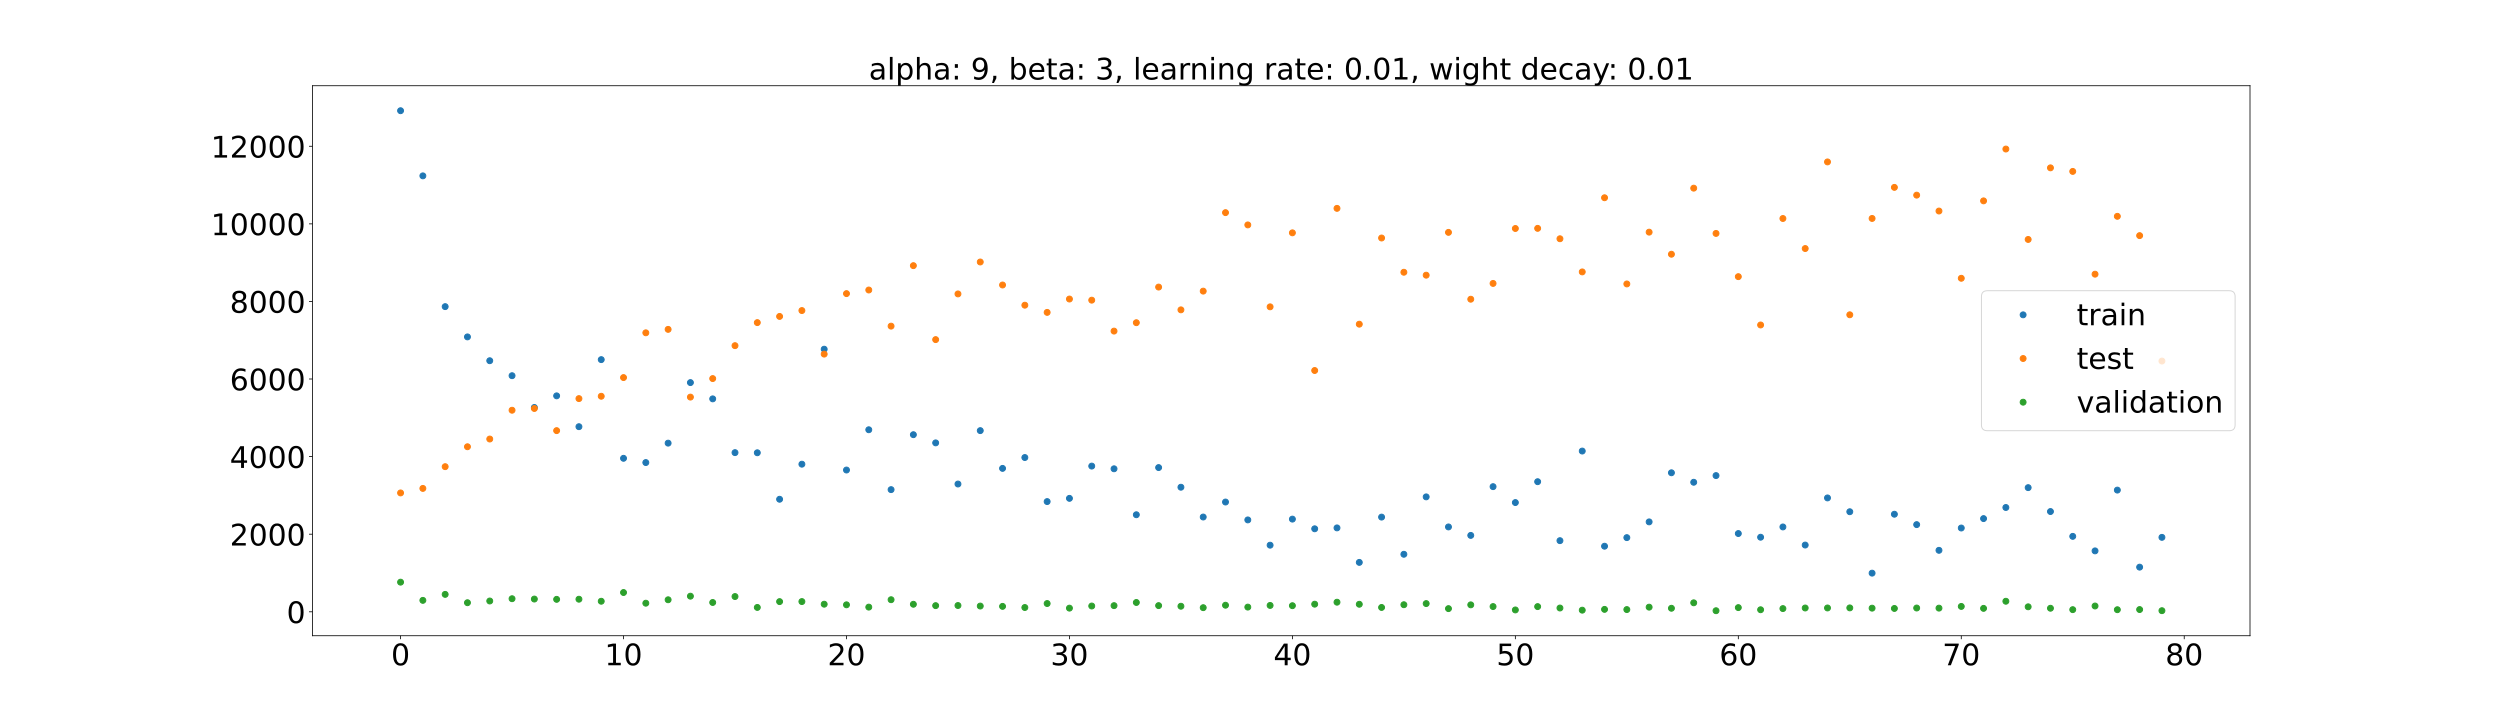 <?xml version="1.0" encoding="utf-8" standalone="no"?>
<!DOCTYPE svg PUBLIC "-//W3C//DTD SVG 1.1//EN"
  "http://www.w3.org/Graphics/SVG/1.1/DTD/svg11.dtd">
<!-- Created with matplotlib (https://matplotlib.org/) -->
<svg height="720pt" version="1.1" viewBox="0 0 2520 720" width="2520pt" xmlns="http://www.w3.org/2000/svg" xmlns:xlink="http://www.w3.org/1999/xlink">
 <defs>
  <style type="text/css">*{stroke-linecap:butt;stroke-linejoin:round;}</style>
 </defs>
 <g id="figure_1">
  <g id="patch_1">
   <path d="M 0 720 
L 2520 720 
L 2520 0 
L 0 0 
z
" style="fill:#ffffff;"/>
  </g>
  <g id="axes_1">
   <g id="patch_2">
    <path d="M 315 640.8 
L 2268 640.8 
L 2268 86.4 
L 315 86.4 
z
" style="fill:#ffffff;"/>
   </g>
   <g id="matplotlib.axis_1">
    <g id="xtick_1">
     <g id="line2d_1">
      <defs>
       <path d="M 0 0 
L 0 3.5 
" id="m87db4443aa" style="stroke:#000000;stroke-width:0.8;"/>
      </defs>
      <g>
       <use style="stroke:#000000;stroke-width:0.8;" x="403.773" xlink:href="#m87db4443aa" y="640.8"/>
      </g>
     </g>
     <g id="text_1">
      <!-- 0 -->
      <g transform="translate(394.229 670.595)scale(0.3 -0.3)">
       <defs>
        <path d="M 31.781 66.406 
Q 24.172 66.406 20.328 58.906 
Q 16.5 51.422 16.5 36.375 
Q 16.5 21.391 20.328 13.891 
Q 24.172 6.391 31.781 6.391 
Q 39.453 6.391 43.281 13.891 
Q 47.125 21.391 47.125 36.375 
Q 47.125 51.422 43.281 58.906 
Q 39.453 66.406 31.781 66.406 
z
M 31.781 74.219 
Q 44.047 74.219 50.516 64.516 
Q 56.984 54.828 56.984 36.375 
Q 56.984 17.969 50.516 8.266 
Q 44.047 -1.422 31.781 -1.422 
Q 19.531 -1.422 13.062 8.266 
Q 6.594 17.969 6.594 36.375 
Q 6.594 54.828 13.062 64.516 
Q 19.531 74.219 31.781 74.219 
z
" id="DejaVuSans-48"/>
       </defs>
       <use xlink:href="#DejaVuSans-48"/>
      </g>
     </g>
    </g>
    <g id="xtick_2">
     <g id="line2d_2">
      <g>
       <use style="stroke:#000000;stroke-width:0.8;" x="628.514" xlink:href="#m87db4443aa" y="640.8"/>
      </g>
     </g>
     <g id="text_2">
      <!-- 10 -->
      <g transform="translate(609.426 670.595)scale(0.3 -0.3)">
       <defs>
        <path d="M 12.406 8.297 
L 28.516 8.297 
L 28.516 63.922 
L 10.984 60.406 
L 10.984 69.391 
L 28.422 72.906 
L 38.281 72.906 
L 38.281 8.297 
L 54.391 8.297 
L 54.391 0 
L 12.406 0 
z
" id="DejaVuSans-49"/>
       </defs>
       <use xlink:href="#DejaVuSans-49"/>
       <use x="63.623" xlink:href="#DejaVuSans-48"/>
      </g>
     </g>
    </g>
    <g id="xtick_3">
     <g id="line2d_3">
      <g>
       <use style="stroke:#000000;stroke-width:0.8;" x="853.255" xlink:href="#m87db4443aa" y="640.8"/>
      </g>
     </g>
     <g id="text_3">
      <!-- 20 -->
      <g transform="translate(834.167 670.595)scale(0.3 -0.3)">
       <defs>
        <path d="M 19.188 8.297 
L 53.609 8.297 
L 53.609 0 
L 7.328 0 
L 7.328 8.297 
Q 12.938 14.109 22.625 23.891 
Q 32.328 33.688 34.812 36.531 
Q 39.547 41.844 41.422 45.531 
Q 43.312 49.219 43.312 52.781 
Q 43.312 58.594 39.234 62.25 
Q 35.156 65.922 28.609 65.922 
Q 23.969 65.922 18.812 64.312 
Q 13.672 62.703 7.812 59.422 
L 7.812 69.391 
Q 13.766 71.781 18.938 73 
Q 24.125 74.219 28.422 74.219 
Q 39.75 74.219 46.484 68.547 
Q 53.219 62.891 53.219 53.422 
Q 53.219 48.922 51.531 44.891 
Q 49.859 40.875 45.406 35.406 
Q 44.188 33.984 37.641 27.219 
Q 31.109 20.453 19.188 8.297 
z
" id="DejaVuSans-50"/>
       </defs>
       <use xlink:href="#DejaVuSans-50"/>
       <use x="63.623" xlink:href="#DejaVuSans-48"/>
      </g>
     </g>
    </g>
    <g id="xtick_4">
     <g id="line2d_4">
      <g>
       <use style="stroke:#000000;stroke-width:0.8;" x="1077.996" xlink:href="#m87db4443aa" y="640.8"/>
      </g>
     </g>
     <g id="text_4">
      <!-- 30 -->
      <g transform="translate(1058.908 670.595)scale(0.3 -0.3)">
       <defs>
        <path d="M 40.578 39.312 
Q 47.656 37.797 51.625 33 
Q 55.609 28.219 55.609 21.188 
Q 55.609 10.406 48.188 4.484 
Q 40.766 -1.422 27.094 -1.422 
Q 22.516 -1.422 17.656 -0.516 
Q 12.797 0.391 7.625 2.203 
L 7.625 11.719 
Q 11.719 9.328 16.594 8.109 
Q 21.484 6.891 26.812 6.891 
Q 36.078 6.891 40.938 10.547 
Q 45.797 14.203 45.797 21.188 
Q 45.797 27.641 41.281 31.266 
Q 36.766 34.906 28.719 34.906 
L 20.219 34.906 
L 20.219 43.016 
L 29.109 43.016 
Q 36.375 43.016 40.234 45.922 
Q 44.094 48.828 44.094 54.297 
Q 44.094 59.906 40.109 62.906 
Q 36.141 65.922 28.719 65.922 
Q 24.656 65.922 20.016 65.031 
Q 15.375 64.156 9.812 62.312 
L 9.812 71.094 
Q 15.438 72.656 20.344 73.438 
Q 25.25 74.219 29.594 74.219 
Q 40.828 74.219 47.359 69.109 
Q 53.906 64.016 53.906 55.328 
Q 53.906 49.266 50.438 45.094 
Q 46.969 40.922 40.578 39.312 
z
" id="DejaVuSans-51"/>
       </defs>
       <use xlink:href="#DejaVuSans-51"/>
       <use x="63.623" xlink:href="#DejaVuSans-48"/>
      </g>
     </g>
    </g>
    <g id="xtick_5">
     <g id="line2d_5">
      <g>
       <use style="stroke:#000000;stroke-width:0.8;" x="1302.737" xlink:href="#m87db4443aa" y="640.8"/>
      </g>
     </g>
     <g id="text_5">
      <!-- 40 -->
      <g transform="translate(1283.65 670.595)scale(0.3 -0.3)">
       <defs>
        <path d="M 37.797 64.312 
L 12.891 25.391 
L 37.797 25.391 
z
M 35.203 72.906 
L 47.609 72.906 
L 47.609 25.391 
L 58.016 25.391 
L 58.016 17.188 
L 47.609 17.188 
L 47.609 0 
L 37.797 0 
L 37.797 17.188 
L 4.891 17.188 
L 4.891 26.703 
z
" id="DejaVuSans-52"/>
       </defs>
       <use xlink:href="#DejaVuSans-52"/>
       <use x="63.623" xlink:href="#DejaVuSans-48"/>
      </g>
     </g>
    </g>
    <g id="xtick_6">
     <g id="line2d_6">
      <g>
       <use style="stroke:#000000;stroke-width:0.8;" x="1527.478" xlink:href="#m87db4443aa" y="640.8"/>
      </g>
     </g>
     <g id="text_6">
      <!-- 50 -->
      <g transform="translate(1508.391 670.595)scale(0.3 -0.3)">
       <defs>
        <path d="M 10.797 72.906 
L 49.516 72.906 
L 49.516 64.594 
L 19.828 64.594 
L 19.828 46.734 
Q 21.969 47.469 24.109 47.828 
Q 26.266 48.188 28.422 48.188 
Q 40.625 48.188 47.75 41.5 
Q 54.891 34.812 54.891 23.391 
Q 54.891 11.625 47.562 5.094 
Q 40.234 -1.422 26.906 -1.422 
Q 22.312 -1.422 17.547 -0.641 
Q 12.797 0.141 7.719 1.703 
L 7.719 11.625 
Q 12.109 9.234 16.797 8.062 
Q 21.484 6.891 26.703 6.891 
Q 35.156 6.891 40.078 11.328 
Q 45.016 15.766 45.016 23.391 
Q 45.016 31 40.078 35.438 
Q 35.156 39.891 26.703 39.891 
Q 22.75 39.891 18.812 39.016 
Q 14.891 38.141 10.797 36.281 
z
" id="DejaVuSans-53"/>
       </defs>
       <use xlink:href="#DejaVuSans-53"/>
       <use x="63.623" xlink:href="#DejaVuSans-48"/>
      </g>
     </g>
    </g>
    <g id="xtick_7">
     <g id="line2d_7">
      <g>
       <use style="stroke:#000000;stroke-width:0.8;" x="1752.219" xlink:href="#m87db4443aa" y="640.8"/>
      </g>
     </g>
     <g id="text_7">
      <!-- 60 -->
      <g transform="translate(1733.132 670.595)scale(0.3 -0.3)">
       <defs>
        <path d="M 33.016 40.375 
Q 26.375 40.375 22.484 35.828 
Q 18.609 31.297 18.609 23.391 
Q 18.609 15.531 22.484 10.953 
Q 26.375 6.391 33.016 6.391 
Q 39.656 6.391 43.531 10.953 
Q 47.406 15.531 47.406 23.391 
Q 47.406 31.297 43.531 35.828 
Q 39.656 40.375 33.016 40.375 
z
M 52.594 71.297 
L 52.594 62.312 
Q 48.875 64.062 45.094 64.984 
Q 41.312 65.922 37.594 65.922 
Q 27.828 65.922 22.672 59.328 
Q 17.531 52.734 16.797 39.406 
Q 19.672 43.656 24.016 45.922 
Q 28.375 48.188 33.594 48.188 
Q 44.578 48.188 50.953 41.516 
Q 57.328 34.859 57.328 23.391 
Q 57.328 12.156 50.688 5.359 
Q 44.047 -1.422 33.016 -1.422 
Q 20.359 -1.422 13.672 8.266 
Q 6.984 17.969 6.984 36.375 
Q 6.984 53.656 15.188 63.938 
Q 23.391 74.219 37.203 74.219 
Q 40.922 74.219 44.703 73.484 
Q 48.484 72.75 52.594 71.297 
z
" id="DejaVuSans-54"/>
       </defs>
       <use xlink:href="#DejaVuSans-54"/>
       <use x="63.623" xlink:href="#DejaVuSans-48"/>
      </g>
     </g>
    </g>
    <g id="xtick_8">
     <g id="line2d_8">
      <g>
       <use style="stroke:#000000;stroke-width:0.8;" x="1976.96" xlink:href="#m87db4443aa" y="640.8"/>
      </g>
     </g>
     <g id="text_8">
      <!-- 70 -->
      <g transform="translate(1957.873 670.595)scale(0.3 -0.3)">
       <defs>
        <path d="M 8.203 72.906 
L 55.078 72.906 
L 55.078 68.703 
L 28.609 0 
L 18.312 0 
L 43.219 64.594 
L 8.203 64.594 
z
" id="DejaVuSans-55"/>
       </defs>
       <use xlink:href="#DejaVuSans-55"/>
       <use x="63.623" xlink:href="#DejaVuSans-48"/>
      </g>
     </g>
    </g>
    <g id="xtick_9">
     <g id="line2d_9">
      <g>
       <use style="stroke:#000000;stroke-width:0.8;" x="2201.701" xlink:href="#m87db4443aa" y="640.8"/>
      </g>
     </g>
     <g id="text_9">
      <!-- 80 -->
      <g transform="translate(2182.614 670.595)scale(0.3 -0.3)">
       <defs>
        <path d="M 31.781 34.625 
Q 24.75 34.625 20.719 30.859 
Q 16.703 27.094 16.703 20.516 
Q 16.703 13.922 20.719 10.156 
Q 24.75 6.391 31.781 6.391 
Q 38.812 6.391 42.859 10.172 
Q 46.922 13.969 46.922 20.516 
Q 46.922 27.094 42.891 30.859 
Q 38.875 34.625 31.781 34.625 
z
M 21.922 38.812 
Q 15.578 40.375 12.031 44.719 
Q 8.5 49.078 8.5 55.328 
Q 8.5 64.062 14.719 69.141 
Q 20.953 74.219 31.781 74.219 
Q 42.672 74.219 48.875 69.141 
Q 55.078 64.062 55.078 55.328 
Q 55.078 49.078 51.531 44.719 
Q 48 40.375 41.703 38.812 
Q 48.828 37.156 52.797 32.312 
Q 56.781 27.484 56.781 20.516 
Q 56.781 9.906 50.312 4.234 
Q 43.844 -1.422 31.781 -1.422 
Q 19.734 -1.422 13.25 4.234 
Q 6.781 9.906 6.781 20.516 
Q 6.781 27.484 10.781 32.312 
Q 14.797 37.156 21.922 38.812 
z
M 18.312 54.391 
Q 18.312 48.734 21.844 45.562 
Q 25.391 42.391 31.781 42.391 
Q 38.141 42.391 41.719 45.562 
Q 45.312 48.734 45.312 54.391 
Q 45.312 60.062 41.719 63.234 
Q 38.141 66.406 31.781 66.406 
Q 25.391 66.406 21.844 63.234 
Q 18.312 60.062 18.312 54.391 
z
" id="DejaVuSans-56"/>
       </defs>
       <use xlink:href="#DejaVuSans-56"/>
       <use x="63.623" xlink:href="#DejaVuSans-48"/>
      </g>
     </g>
    </g>
   </g>
   <g id="matplotlib.axis_2">
    <g id="ytick_1">
     <g id="line2d_10">
      <defs>
       <path d="M 0 0 
L -3.5 0 
" id="m81f4b6d7d8" style="stroke:#000000;stroke-width:0.8;"/>
      </defs>
      <g>
       <use style="stroke:#000000;stroke-width:0.8;" x="315" xlink:href="#m81f4b6d7d8" y="616.677"/>
      </g>
     </g>
     <g id="text_10">
      <!-- 0 -->
      <g transform="translate(288.913 628.075)scale(0.3 -0.3)">
       <use xlink:href="#DejaVuSans-48"/>
      </g>
     </g>
    </g>
    <g id="ytick_2">
     <g id="line2d_11">
      <g>
       <use style="stroke:#000000;stroke-width:0.8;" x="315" xlink:href="#m81f4b6d7d8" y="538.473"/>
      </g>
     </g>
     <g id="text_11">
      <!-- 2000 -->
      <g transform="translate(231.65 549.87)scale(0.3 -0.3)">
       <use xlink:href="#DejaVuSans-50"/>
       <use x="63.623" xlink:href="#DejaVuSans-48"/>
       <use x="127.246" xlink:href="#DejaVuSans-48"/>
       <use x="190.869" xlink:href="#DejaVuSans-48"/>
      </g>
     </g>
    </g>
    <g id="ytick_3">
     <g id="line2d_12">
      <g>
       <use style="stroke:#000000;stroke-width:0.8;" x="315" xlink:href="#m81f4b6d7d8" y="460.268"/>
      </g>
     </g>
     <g id="text_12">
      <!-- 4000 -->
      <g transform="translate(231.65 471.666)scale(0.3 -0.3)">
       <use xlink:href="#DejaVuSans-52"/>
       <use x="63.623" xlink:href="#DejaVuSans-48"/>
       <use x="127.246" xlink:href="#DejaVuSans-48"/>
       <use x="190.869" xlink:href="#DejaVuSans-48"/>
      </g>
     </g>
    </g>
    <g id="ytick_4">
     <g id="line2d_13">
      <g>
       <use style="stroke:#000000;stroke-width:0.8;" x="315" xlink:href="#m81f4b6d7d8" y="382.064"/>
      </g>
     </g>
     <g id="text_13">
      <!-- 6000 -->
      <g transform="translate(231.65 393.461)scale(0.3 -0.3)">
       <use xlink:href="#DejaVuSans-54"/>
       <use x="63.623" xlink:href="#DejaVuSans-48"/>
       <use x="127.246" xlink:href="#DejaVuSans-48"/>
       <use x="190.869" xlink:href="#DejaVuSans-48"/>
      </g>
     </g>
    </g>
    <g id="ytick_5">
     <g id="line2d_14">
      <g>
       <use style="stroke:#000000;stroke-width:0.8;" x="315" xlink:href="#m81f4b6d7d8" y="303.859"/>
      </g>
     </g>
     <g id="text_14">
      <!-- 8000 -->
      <g transform="translate(231.65 315.257)scale(0.3 -0.3)">
       <use xlink:href="#DejaVuSans-56"/>
       <use x="63.623" xlink:href="#DejaVuSans-48"/>
       <use x="127.246" xlink:href="#DejaVuSans-48"/>
       <use x="190.869" xlink:href="#DejaVuSans-48"/>
      </g>
     </g>
    </g>
    <g id="ytick_6">
     <g id="line2d_15">
      <g>
       <use style="stroke:#000000;stroke-width:0.8;" x="315" xlink:href="#m81f4b6d7d8" y="225.655"/>
      </g>
     </g>
     <g id="text_15">
      <!-- 10000 -->
      <g transform="translate(212.562 237.052)scale(0.3 -0.3)">
       <use xlink:href="#DejaVuSans-49"/>
       <use x="63.623" xlink:href="#DejaVuSans-48"/>
       <use x="127.246" xlink:href="#DejaVuSans-48"/>
       <use x="190.869" xlink:href="#DejaVuSans-48"/>
       <use x="254.492" xlink:href="#DejaVuSans-48"/>
      </g>
     </g>
    </g>
    <g id="ytick_7">
     <g id="line2d_16">
      <g>
       <use style="stroke:#000000;stroke-width:0.8;" x="315" xlink:href="#m81f4b6d7d8" y="147.45"/>
      </g>
     </g>
     <g id="text_16">
      <!-- 12000 -->
      <g transform="translate(212.562 158.848)scale(0.3 -0.3)">
       <use xlink:href="#DejaVuSans-49"/>
       <use x="63.623" xlink:href="#DejaVuSans-50"/>
       <use x="127.246" xlink:href="#DejaVuSans-48"/>
       <use x="190.869" xlink:href="#DejaVuSans-48"/>
       <use x="254.492" xlink:href="#DejaVuSans-48"/>
      </g>
     </g>
    </g>
   </g>
   <g id="line2d_17">
    <defs>
     <path d="M 0 3 
C 0.796 3 1.559 2.684 2.121 2.121 
C 2.684 1.559 3 0.796 3 0 
C 3 -0.796 2.684 -1.559 2.121 -2.121 
C 1.559 -2.684 0.796 -3 0 -3 
C -0.796 -3 -1.559 -2.684 -2.121 -2.121 
C -2.684 -1.559 -3 -0.796 -3 0 
C -3 0.796 -2.684 1.559 -2.121 2.121 
C -1.559 2.684 -0.796 3 0 3 
z
" id="m9ce8cc02c0" style="stroke:#1f77b4;"/>
    </defs>
    <g clip-path="url(#ped7b7135e3)">
     <use style="fill:#1f77b4;stroke:#1f77b4;" x="403.773" xlink:href="#m9ce8cc02c0" y="111.6"/>
     <use style="fill:#1f77b4;stroke:#1f77b4;" x="426.247" xlink:href="#m9ce8cc02c0" y="177.259"/>
     <use style="fill:#1f77b4;stroke:#1f77b4;" x="448.721" xlink:href="#m9ce8cc02c0" y="309.079"/>
     <use style="fill:#1f77b4;stroke:#1f77b4;" x="471.195" xlink:href="#m9ce8cc02c0" y="339.592"/>
     <use style="fill:#1f77b4;stroke:#1f77b4;" x="493.669" xlink:href="#m9ce8cc02c0" y="363.609"/>
     <use style="fill:#1f77b4;stroke:#1f77b4;" x="516.143" xlink:href="#m9ce8cc02c0" y="378.704"/>
     <use style="fill:#1f77b4;stroke:#1f77b4;" x="538.617" xlink:href="#m9ce8cc02c0" y="410.722"/>
     <use style="fill:#1f77b4;stroke:#1f77b4;" x="561.091" xlink:href="#m9ce8cc02c0" y="399.013"/>
     <use style="fill:#1f77b4;stroke:#1f77b4;" x="583.566" xlink:href="#m9ce8cc02c0" y="430.099"/>
     <use style="fill:#1f77b4;stroke:#1f77b4;" x="606.04" xlink:href="#m9ce8cc02c0" y="362.503"/>
     <use style="fill:#1f77b4;stroke:#1f77b4;" x="628.514" xlink:href="#m9ce8cc02c0" y="461.963"/>
     <use style="fill:#1f77b4;stroke:#1f77b4;" x="650.988" xlink:href="#m9ce8cc02c0" y="466.255"/>
     <use style="fill:#1f77b4;stroke:#1f77b4;" x="673.462" xlink:href="#m9ce8cc02c0" y="446.691"/>
     <use style="fill:#1f77b4;stroke:#1f77b4;" x="695.936" xlink:href="#m9ce8cc02c0" y="385.655"/>
     <use style="fill:#1f77b4;stroke:#1f77b4;" x="718.41" xlink:href="#m9ce8cc02c0" y="402.05"/>
     <use style="fill:#1f77b4;stroke:#1f77b4;" x="740.884" xlink:href="#m9ce8cc02c0" y="456.247"/>
     <use style="fill:#1f77b4;stroke:#1f77b4;" x="763.358" xlink:href="#m9ce8cc02c0" y="456.39"/>
     <use style="fill:#1f77b4;stroke:#1f77b4;" x="785.833" xlink:href="#m9ce8cc02c0" y="503.243"/>
     <use style="fill:#1f77b4;stroke:#1f77b4;" x="808.307" xlink:href="#m9ce8cc02c0" y="467.9"/>
     <use style="fill:#1f77b4;stroke:#1f77b4;" x="830.781" xlink:href="#m9ce8cc02c0" y="351.979"/>
     <use style="fill:#1f77b4;stroke:#1f77b4;" x="853.255" xlink:href="#m9ce8cc02c0" y="473.782"/>
     <use style="fill:#1f77b4;stroke:#1f77b4;" x="875.729" xlink:href="#m9ce8cc02c0" y="433.193"/>
     <use style="fill:#1f77b4;stroke:#1f77b4;" x="898.203" xlink:href="#m9ce8cc02c0" y="493.545"/>
     <use style="fill:#1f77b4;stroke:#1f77b4;" x="920.677" xlink:href="#m9ce8cc02c0" y="438.167"/>
     <use style="fill:#1f77b4;stroke:#1f77b4;" x="943.151" xlink:href="#m9ce8cc02c0" y="446.415"/>
     <use style="fill:#1f77b4;stroke:#1f77b4;" x="965.625" xlink:href="#m9ce8cc02c0" y="487.891"/>
     <use style="fill:#1f77b4;stroke:#1f77b4;" x="988.1" xlink:href="#m9ce8cc02c0" y="434.067"/>
     <use style="fill:#1f77b4;stroke:#1f77b4;" x="1010.574" xlink:href="#m9ce8cc02c0" y="472.129"/>
     <use style="fill:#1f77b4;stroke:#1f77b4;" x="1033.048" xlink:href="#m9ce8cc02c0" y="461.19"/>
     <use style="fill:#1f77b4;stroke:#1f77b4;" x="1055.522" xlink:href="#m9ce8cc02c0" y="505.589"/>
     <use style="fill:#1f77b4;stroke:#1f77b4;" x="1077.996" xlink:href="#m9ce8cc02c0" y="502.337"/>
     <use style="fill:#1f77b4;stroke:#1f77b4;" x="1100.47" xlink:href="#m9ce8cc02c0" y="469.816"/>
     <use style="fill:#1f77b4;stroke:#1f77b4;" x="1122.944" xlink:href="#m9ce8cc02c0" y="472.531"/>
     <use style="fill:#1f77b4;stroke:#1f77b4;" x="1145.418" xlink:href="#m9ce8cc02c0" y="518.866"/>
     <use style="fill:#1f77b4;stroke:#1f77b4;" x="1167.892" xlink:href="#m9ce8cc02c0" y="471.318"/>
     <use style="fill:#1f77b4;stroke:#1f77b4;" x="1190.367" xlink:href="#m9ce8cc02c0" y="491.125"/>
     <use style="fill:#1f77b4;stroke:#1f77b4;" x="1212.841" xlink:href="#m9ce8cc02c0" y="521.161"/>
     <use style="fill:#1f77b4;stroke:#1f77b4;" x="1235.315" xlink:href="#m9ce8cc02c0" y="506.045"/>
     <use style="fill:#1f77b4;stroke:#1f77b4;" x="1257.789" xlink:href="#m9ce8cc02c0" y="524.068"/>
     <use style="fill:#1f77b4;stroke:#1f77b4;" x="1280.263" xlink:href="#m9ce8cc02c0" y="549.551"/>
     <use style="fill:#1f77b4;stroke:#1f77b4;" x="1302.737" xlink:href="#m9ce8cc02c0" y="523.266"/>
     <use style="fill:#1f77b4;stroke:#1f77b4;" x="1325.211" xlink:href="#m9ce8cc02c0" y="533.02"/>
     <use style="fill:#1f77b4;stroke:#1f77b4;" x="1347.685" xlink:href="#m9ce8cc02c0" y="532.114"/>
     <use style="fill:#1f77b4;stroke:#1f77b4;" x="1370.159" xlink:href="#m9ce8cc02c0" y="566.883"/>
     <use style="fill:#1f77b4;stroke:#1f77b4;" x="1392.633" xlink:href="#m9ce8cc02c0" y="521.235"/>
     <use style="fill:#1f77b4;stroke:#1f77b4;" x="1415.108" xlink:href="#m9ce8cc02c0" y="558.708"/>
     <use style="fill:#1f77b4;stroke:#1f77b4;" x="1437.582" xlink:href="#m9ce8cc02c0" y="500.841"/>
     <use style="fill:#1f77b4;stroke:#1f77b4;" x="1460.056" xlink:href="#m9ce8cc02c0" y="531.144"/>
     <use style="fill:#1f77b4;stroke:#1f77b4;" x="1482.53" xlink:href="#m9ce8cc02c0" y="539.686"/>
     <use style="fill:#1f77b4;stroke:#1f77b4;" x="1505.004" xlink:href="#m9ce8cc02c0" y="490.545"/>
     <use style="fill:#1f77b4;stroke:#1f77b4;" x="1527.478" xlink:href="#m9ce8cc02c0" y="506.576"/>
     <use style="fill:#1f77b4;stroke:#1f77b4;" x="1549.952" xlink:href="#m9ce8cc02c0" y="485.551"/>
     <use style="fill:#1f77b4;stroke:#1f77b4;" x="1572.426" xlink:href="#m9ce8cc02c0" y="544.986"/>
     <use style="fill:#1f77b4;stroke:#1f77b4;" x="1594.9" xlink:href="#m9ce8cc02c0" y="454.66"/>
     <use style="fill:#1f77b4;stroke:#1f77b4;" x="1617.375" xlink:href="#m9ce8cc02c0" y="550.576"/>
     <use style="fill:#1f77b4;stroke:#1f77b4;" x="1639.849" xlink:href="#m9ce8cc02c0" y="541.928"/>
     <use style="fill:#1f77b4;stroke:#1f77b4;" x="1662.323" xlink:href="#m9ce8cc02c0" y="526.053"/>
     <use style="fill:#1f77b4;stroke:#1f77b4;" x="1684.797" xlink:href="#m9ce8cc02c0" y="476.557"/>
     <use style="fill:#1f77b4;stroke:#1f77b4;" x="1707.271" xlink:href="#m9ce8cc02c0" y="486.111"/>
     <use style="fill:#1f77b4;stroke:#1f77b4;" x="1729.745" xlink:href="#m9ce8cc02c0" y="479.387"/>
     <use style="fill:#1f77b4;stroke:#1f77b4;" x="1752.219" xlink:href="#m9ce8cc02c0" y="537.801"/>
     <use style="fill:#1f77b4;stroke:#1f77b4;" x="1774.693" xlink:href="#m9ce8cc02c0" y="541.514"/>
     <use style="fill:#1f77b4;stroke:#1f77b4;" x="1797.167" xlink:href="#m9ce8cc02c0" y="531.161"/>
     <use style="fill:#1f77b4;stroke:#1f77b4;" x="1819.642" xlink:href="#m9ce8cc02c0" y="549.402"/>
     <use style="fill:#1f77b4;stroke:#1f77b4;" x="1842.116" xlink:href="#m9ce8cc02c0" y="501.905"/>
     <use style="fill:#1f77b4;stroke:#1f77b4;" x="1864.59" xlink:href="#m9ce8cc02c0" y="515.822"/>
     <use style="fill:#1f77b4;stroke:#1f77b4;" x="1887.064" xlink:href="#m9ce8cc02c0" y="577.735"/>
     <use style="fill:#1f77b4;stroke:#1f77b4;" x="1909.538" xlink:href="#m9ce8cc02c0" y="518.332"/>
     <use style="fill:#1f77b4;stroke:#1f77b4;" x="1932.012" xlink:href="#m9ce8cc02c0" y="528.817"/>
     <use style="fill:#1f77b4;stroke:#1f77b4;" x="1954.486" xlink:href="#m9ce8cc02c0" y="554.72"/>
     <use style="fill:#1f77b4;stroke:#1f77b4;" x="1976.96" xlink:href="#m9ce8cc02c0" y="532.235"/>
     <use style="fill:#1f77b4;stroke:#1f77b4;" x="1999.434" xlink:href="#m9ce8cc02c0" y="522.743"/>
     <use style="fill:#1f77b4;stroke:#1f77b4;" x="2021.909" xlink:href="#m9ce8cc02c0" y="511.554"/>
     <use style="fill:#1f77b4;stroke:#1f77b4;" x="2044.383" xlink:href="#m9ce8cc02c0" y="491.54"/>
     <use style="fill:#1f77b4;stroke:#1f77b4;" x="2066.857" xlink:href="#m9ce8cc02c0" y="515.625"/>
     <use style="fill:#1f77b4;stroke:#1f77b4;" x="2089.331" xlink:href="#m9ce8cc02c0" y="540.646"/>
     <use style="fill:#1f77b4;stroke:#1f77b4;" x="2111.805" xlink:href="#m9ce8cc02c0" y="555.279"/>
     <use style="fill:#1f77b4;stroke:#1f77b4;" x="2134.279" xlink:href="#m9ce8cc02c0" y="494.016"/>
     <use style="fill:#1f77b4;stroke:#1f77b4;" x="2156.753" xlink:href="#m9ce8cc02c0" y="571.681"/>
     <use style="fill:#1f77b4;stroke:#1f77b4;" x="2179.227" xlink:href="#m9ce8cc02c0" y="541.648"/>
    </g>
   </g>
   <g id="line2d_18">
    <defs>
     <path d="M 0 3 
C 0.796 3 1.559 2.684 2.121 2.121 
C 2.684 1.559 3 0.796 3 0 
C 3 -0.796 2.684 -1.559 2.121 -2.121 
C 1.559 -2.684 0.796 -3 0 -3 
C -0.796 -3 -1.559 -2.684 -2.121 -2.121 
C -2.684 -1.559 -3 -0.796 -3 0 
C -3 0.796 -2.684 1.559 -2.121 2.121 
C -1.559 2.684 -0.796 3 0 3 
z
" id="m4d5eb7dae9" style="stroke:#ff7f0e;"/>
    </defs>
    <g clip-path="url(#ped7b7135e3)">
     <use style="fill:#ff7f0e;stroke:#ff7f0e;" x="403.773" xlink:href="#m4d5eb7dae9" y="496.866"/>
     <use style="fill:#ff7f0e;stroke:#ff7f0e;" x="426.247" xlink:href="#m4d5eb7dae9" y="492.325"/>
     <use style="fill:#ff7f0e;stroke:#ff7f0e;" x="448.721" xlink:href="#m4d5eb7dae9" y="470.401"/>
     <use style="fill:#ff7f0e;stroke:#ff7f0e;" x="471.195" xlink:href="#m4d5eb7dae9" y="450.328"/>
     <use style="fill:#ff7f0e;stroke:#ff7f0e;" x="493.669" xlink:href="#m4d5eb7dae9" y="442.538"/>
     <use style="fill:#ff7f0e;stroke:#ff7f0e;" x="516.143" xlink:href="#m4d5eb7dae9" y="413.515"/>
     <use style="fill:#ff7f0e;stroke:#ff7f0e;" x="538.617" xlink:href="#m4d5eb7dae9" y="411.744"/>
     <use style="fill:#ff7f0e;stroke:#ff7f0e;" x="561.091" xlink:href="#m4d5eb7dae9" y="434.075"/>
     <use style="fill:#ff7f0e;stroke:#ff7f0e;" x="583.566" xlink:href="#m4d5eb7dae9" y="401.786"/>
     <use style="fill:#ff7f0e;stroke:#ff7f0e;" x="606.04" xlink:href="#m4d5eb7dae9" y="399.419"/>
     <use style="fill:#ff7f0e;stroke:#ff7f0e;" x="628.514" xlink:href="#m4d5eb7dae9" y="380.593"/>
     <use style="fill:#ff7f0e;stroke:#ff7f0e;" x="650.988" xlink:href="#m4d5eb7dae9" y="335.463"/>
     <use style="fill:#ff7f0e;stroke:#ff7f0e;" x="673.462" xlink:href="#m4d5eb7dae9" y="332.002"/>
     <use style="fill:#ff7f0e;stroke:#ff7f0e;" x="695.936" xlink:href="#m4d5eb7dae9" y="400.273"/>
     <use style="fill:#ff7f0e;stroke:#ff7f0e;" x="718.41" xlink:href="#m4d5eb7dae9" y="381.603"/>
     <use style="fill:#ff7f0e;stroke:#ff7f0e;" x="740.884" xlink:href="#m4d5eb7dae9" y="348.423"/>
     <use style="fill:#ff7f0e;stroke:#ff7f0e;" x="763.358" xlink:href="#m4d5eb7dae9" y="325.184"/>
     <use style="fill:#ff7f0e;stroke:#ff7f0e;" x="785.833" xlink:href="#m4d5eb7dae9" y="318.952"/>
     <use style="fill:#ff7f0e;stroke:#ff7f0e;" x="808.307" xlink:href="#m4d5eb7dae9" y="313.038"/>
     <use style="fill:#ff7f0e;stroke:#ff7f0e;" x="830.781" xlink:href="#m4d5eb7dae9" y="356.947"/>
     <use style="fill:#ff7f0e;stroke:#ff7f0e;" x="853.255" xlink:href="#m4d5eb7dae9" y="295.96"/>
     <use style="fill:#ff7f0e;stroke:#ff7f0e;" x="875.729" xlink:href="#m4d5eb7dae9" y="292.328"/>
     <use style="fill:#ff7f0e;stroke:#ff7f0e;" x="898.203" xlink:href="#m4d5eb7dae9" y="328.748"/>
     <use style="fill:#ff7f0e;stroke:#ff7f0e;" x="920.677" xlink:href="#m4d5eb7dae9" y="267.777"/>
     <use style="fill:#ff7f0e;stroke:#ff7f0e;" x="943.151" xlink:href="#m4d5eb7dae9" y="342.322"/>
     <use style="fill:#ff7f0e;stroke:#ff7f0e;" x="965.625" xlink:href="#m4d5eb7dae9" y="296.268"/>
     <use style="fill:#ff7f0e;stroke:#ff7f0e;" x="988.1" xlink:href="#m4d5eb7dae9" y="264.081"/>
     <use style="fill:#ff7f0e;stroke:#ff7f0e;" x="1010.574" xlink:href="#m4d5eb7dae9" y="287.276"/>
     <use style="fill:#ff7f0e;stroke:#ff7f0e;" x="1033.048" xlink:href="#m4d5eb7dae9" y="307.635"/>
     <use style="fill:#ff7f0e;stroke:#ff7f0e;" x="1055.522" xlink:href="#m4d5eb7dae9" y="314.885"/>
     <use style="fill:#ff7f0e;stroke:#ff7f0e;" x="1077.996" xlink:href="#m4d5eb7dae9" y="301.424"/>
     <use style="fill:#ff7f0e;stroke:#ff7f0e;" x="1100.47" xlink:href="#m4d5eb7dae9" y="302.566"/>
     <use style="fill:#ff7f0e;stroke:#ff7f0e;" x="1122.944" xlink:href="#m4d5eb7dae9" y="333.746"/>
     <use style="fill:#ff7f0e;stroke:#ff7f0e;" x="1145.418" xlink:href="#m4d5eb7dae9" y="325.28"/>
     <use style="fill:#ff7f0e;stroke:#ff7f0e;" x="1167.892" xlink:href="#m4d5eb7dae9" y="289.365"/>
     <use style="fill:#ff7f0e;stroke:#ff7f0e;" x="1190.367" xlink:href="#m4d5eb7dae9" y="312.317"/>
     <use style="fill:#ff7f0e;stroke:#ff7f0e;" x="1212.841" xlink:href="#m4d5eb7dae9" y="293.455"/>
     <use style="fill:#ff7f0e;stroke:#ff7f0e;" x="1235.315" xlink:href="#m4d5eb7dae9" y="214.337"/>
     <use style="fill:#ff7f0e;stroke:#ff7f0e;" x="1257.789" xlink:href="#m4d5eb7dae9" y="226.706"/>
     <use style="fill:#ff7f0e;stroke:#ff7f0e;" x="1280.263" xlink:href="#m4d5eb7dae9" y="309.281"/>
     <use style="fill:#ff7f0e;stroke:#ff7f0e;" x="1302.737" xlink:href="#m4d5eb7dae9" y="234.691"/>
     <use style="fill:#ff7f0e;stroke:#ff7f0e;" x="1325.211" xlink:href="#m4d5eb7dae9" y="373.47"/>
     <use style="fill:#ff7f0e;stroke:#ff7f0e;" x="1347.685" xlink:href="#m4d5eb7dae9" y="210.027"/>
     <use style="fill:#ff7f0e;stroke:#ff7f0e;" x="1370.159" xlink:href="#m4d5eb7dae9" y="326.768"/>
     <use style="fill:#ff7f0e;stroke:#ff7f0e;" x="1392.633" xlink:href="#m4d5eb7dae9" y="239.908"/>
     <use style="fill:#ff7f0e;stroke:#ff7f0e;" x="1415.108" xlink:href="#m4d5eb7dae9" y="274.425"/>
     <use style="fill:#ff7f0e;stroke:#ff7f0e;" x="1437.582" xlink:href="#m4d5eb7dae9" y="277.385"/>
     <use style="fill:#ff7f0e;stroke:#ff7f0e;" x="1460.056" xlink:href="#m4d5eb7dae9" y="234.219"/>
     <use style="fill:#ff7f0e;stroke:#ff7f0e;" x="1482.53" xlink:href="#m4d5eb7dae9" y="301.609"/>
     <use style="fill:#ff7f0e;stroke:#ff7f0e;" x="1505.004" xlink:href="#m4d5eb7dae9" y="285.694"/>
     <use style="fill:#ff7f0e;stroke:#ff7f0e;" x="1527.478" xlink:href="#m4d5eb7dae9" y="230.317"/>
     <use style="fill:#ff7f0e;stroke:#ff7f0e;" x="1549.952" xlink:href="#m4d5eb7dae9" y="230.172"/>
     <use style="fill:#ff7f0e;stroke:#ff7f0e;" x="1572.426" xlink:href="#m4d5eb7dae9" y="240.656"/>
     <use style="fill:#ff7f0e;stroke:#ff7f0e;" x="1594.9" xlink:href="#m4d5eb7dae9" y="274.079"/>
     <use style="fill:#ff7f0e;stroke:#ff7f0e;" x="1617.375" xlink:href="#m4d5eb7dae9" y="199.335"/>
     <use style="fill:#ff7f0e;stroke:#ff7f0e;" x="1639.849" xlink:href="#m4d5eb7dae9" y="286.21"/>
     <use style="fill:#ff7f0e;stroke:#ff7f0e;" x="1662.323" xlink:href="#m4d5eb7dae9" y="234.007"/>
     <use style="fill:#ff7f0e;stroke:#ff7f0e;" x="1684.797" xlink:href="#m4d5eb7dae9" y="256.257"/>
     <use style="fill:#ff7f0e;stroke:#ff7f0e;" x="1707.271" xlink:href="#m4d5eb7dae9" y="189.665"/>
     <use style="fill:#ff7f0e;stroke:#ff7f0e;" x="1729.745" xlink:href="#m4d5eb7dae9" y="235.286"/>
     <use style="fill:#ff7f0e;stroke:#ff7f0e;" x="1752.219" xlink:href="#m4d5eb7dae9" y="278.864"/>
     <use style="fill:#ff7f0e;stroke:#ff7f0e;" x="1774.693" xlink:href="#m4d5eb7dae9" y="327.571"/>
     <use style="fill:#ff7f0e;stroke:#ff7f0e;" x="1797.167" xlink:href="#m4d5eb7dae9" y="220.249"/>
     <use style="fill:#ff7f0e;stroke:#ff7f0e;" x="1819.642" xlink:href="#m4d5eb7dae9" y="250.523"/>
     <use style="fill:#ff7f0e;stroke:#ff7f0e;" x="1842.116" xlink:href="#m4d5eb7dae9" y="163.211"/>
     <use style="fill:#ff7f0e;stroke:#ff7f0e;" x="1864.59" xlink:href="#m4d5eb7dae9" y="317.298"/>
     <use style="fill:#ff7f0e;stroke:#ff7f0e;" x="1887.064" xlink:href="#m4d5eb7dae9" y="220.203"/>
     <use style="fill:#ff7f0e;stroke:#ff7f0e;" x="1909.538" xlink:href="#m4d5eb7dae9" y="188.871"/>
     <use style="fill:#ff7f0e;stroke:#ff7f0e;" x="1932.012" xlink:href="#m4d5eb7dae9" y="196.703"/>
     <use style="fill:#ff7f0e;stroke:#ff7f0e;" x="1954.486" xlink:href="#m4d5eb7dae9" y="212.715"/>
     <use style="fill:#ff7f0e;stroke:#ff7f0e;" x="1976.96" xlink:href="#m4d5eb7dae9" y="280.501"/>
     <use style="fill:#ff7f0e;stroke:#ff7f0e;" x="1999.434" xlink:href="#m4d5eb7dae9" y="202.471"/>
     <use style="fill:#ff7f0e;stroke:#ff7f0e;" x="2021.909" xlink:href="#m4d5eb7dae9" y="150.226"/>
     <use style="fill:#ff7f0e;stroke:#ff7f0e;" x="2044.383" xlink:href="#m4d5eb7dae9" y="241.37"/>
     <use style="fill:#ff7f0e;stroke:#ff7f0e;" x="2066.857" xlink:href="#m4d5eb7dae9" y="169.19"/>
     <use style="fill:#ff7f0e;stroke:#ff7f0e;" x="2089.331" xlink:href="#m4d5eb7dae9" y="172.784"/>
     <use style="fill:#ff7f0e;stroke:#ff7f0e;" x="2111.805" xlink:href="#m4d5eb7dae9" y="276.375"/>
     <use style="fill:#ff7f0e;stroke:#ff7f0e;" x="2134.279" xlink:href="#m4d5eb7dae9" y="218.043"/>
     <use style="fill:#ff7f0e;stroke:#ff7f0e;" x="2156.753" xlink:href="#m4d5eb7dae9" y="237.512"/>
     <use style="fill:#ff7f0e;stroke:#ff7f0e;" x="2179.227" xlink:href="#m4d5eb7dae9" y="363.941"/>
    </g>
   </g>
   <g id="line2d_19">
    <defs>
     <path d="M 0 3 
C 0.796 3 1.559 2.684 2.121 2.121 
C 2.684 1.559 3 0.796 3 0 
C 3 -0.796 2.684 -1.559 2.121 -2.121 
C 1.559 -2.684 0.796 -3 0 -3 
C -0.796 -3 -1.559 -2.684 -2.121 -2.121 
C -2.684 -1.559 -3 -0.796 -3 0 
C -3 0.796 -2.684 1.559 -2.121 2.121 
C -1.559 2.684 -0.796 3 0 3 
z
" id="m30948dc4ec" style="stroke:#2ca02c;"/>
    </defs>
    <g clip-path="url(#ped7b7135e3)">
     <use style="fill:#2ca02c;stroke:#2ca02c;" x="403.773" xlink:href="#m30948dc4ec" y="586.814"/>
     <use style="fill:#2ca02c;stroke:#2ca02c;" x="426.247" xlink:href="#m30948dc4ec" y="605.165"/>
     <use style="fill:#2ca02c;stroke:#2ca02c;" x="448.721" xlink:href="#m30948dc4ec" y="599.134"/>
     <use style="fill:#2ca02c;stroke:#2ca02c;" x="471.195" xlink:href="#m30948dc4ec" y="607.54"/>
     <use style="fill:#2ca02c;stroke:#2ca02c;" x="493.669" xlink:href="#m30948dc4ec" y="605.8"/>
     <use style="fill:#2ca02c;stroke:#2ca02c;" x="516.143" xlink:href="#m30948dc4ec" y="603.5"/>
     <use style="fill:#2ca02c;stroke:#2ca02c;" x="538.617" xlink:href="#m30948dc4ec" y="603.843"/>
     <use style="fill:#2ca02c;stroke:#2ca02c;" x="561.091" xlink:href="#m30948dc4ec" y="604.134"/>
     <use style="fill:#2ca02c;stroke:#2ca02c;" x="583.566" xlink:href="#m30948dc4ec" y="604.01"/>
     <use style="fill:#2ca02c;stroke:#2ca02c;" x="606.04" xlink:href="#m30948dc4ec" y="606.051"/>
     <use style="fill:#2ca02c;stroke:#2ca02c;" x="628.514" xlink:href="#m30948dc4ec" y="597.261"/>
     <use style="fill:#2ca02c;stroke:#2ca02c;" x="650.988" xlink:href="#m30948dc4ec" y="608.028"/>
     <use style="fill:#2ca02c;stroke:#2ca02c;" x="673.462" xlink:href="#m30948dc4ec" y="604.565"/>
     <use style="fill:#2ca02c;stroke:#2ca02c;" x="695.936" xlink:href="#m30948dc4ec" y="600.945"/>
     <use style="fill:#2ca02c;stroke:#2ca02c;" x="718.41" xlink:href="#m30948dc4ec" y="607.303"/>
     <use style="fill:#2ca02c;stroke:#2ca02c;" x="740.884" xlink:href="#m30948dc4ec" y="601.31"/>
     <use style="fill:#2ca02c;stroke:#2ca02c;" x="763.358" xlink:href="#m30948dc4ec" y="612.291"/>
     <use style="fill:#2ca02c;stroke:#2ca02c;" x="785.833" xlink:href="#m30948dc4ec" y="606.424"/>
     <use style="fill:#2ca02c;stroke:#2ca02c;" x="808.307" xlink:href="#m30948dc4ec" y="606.378"/>
     <use style="fill:#2ca02c;stroke:#2ca02c;" x="830.781" xlink:href="#m30948dc4ec" y="609.034"/>
     <use style="fill:#2ca02c;stroke:#2ca02c;" x="853.255" xlink:href="#m30948dc4ec" y="609.651"/>
     <use style="fill:#2ca02c;stroke:#2ca02c;" x="875.729" xlink:href="#m30948dc4ec" y="611.975"/>
     <use style="fill:#2ca02c;stroke:#2ca02c;" x="898.203" xlink:href="#m30948dc4ec" y="604.508"/>
     <use style="fill:#2ca02c;stroke:#2ca02c;" x="920.677" xlink:href="#m30948dc4ec" y="609.097"/>
     <use style="fill:#2ca02c;stroke:#2ca02c;" x="943.151" xlink:href="#m30948dc4ec" y="610.486"/>
     <use style="fill:#2ca02c;stroke:#2ca02c;" x="965.625" xlink:href="#m30948dc4ec" y="610.359"/>
     <use style="fill:#2ca02c;stroke:#2ca02c;" x="988.1" xlink:href="#m30948dc4ec" y="610.901"/>
     <use style="fill:#2ca02c;stroke:#2ca02c;" x="1010.574" xlink:href="#m30948dc4ec" y="611.219"/>
     <use style="fill:#2ca02c;stroke:#2ca02c;" x="1033.048" xlink:href="#m30948dc4ec" y="612.375"/>
     <use style="fill:#2ca02c;stroke:#2ca02c;" x="1055.522" xlink:href="#m30948dc4ec" y="608.353"/>
     <use style="fill:#2ca02c;stroke:#2ca02c;" x="1077.996" xlink:href="#m30948dc4ec" y="612.999"/>
     <use style="fill:#2ca02c;stroke:#2ca02c;" x="1100.47" xlink:href="#m30948dc4ec" y="610.859"/>
     <use style="fill:#2ca02c;stroke:#2ca02c;" x="1122.944" xlink:href="#m30948dc4ec" y="610.489"/>
     <use style="fill:#2ca02c;stroke:#2ca02c;" x="1145.418" xlink:href="#m30948dc4ec" y="607.3"/>
     <use style="fill:#2ca02c;stroke:#2ca02c;" x="1167.892" xlink:href="#m30948dc4ec" y="610.461"/>
     <use style="fill:#2ca02c;stroke:#2ca02c;" x="1190.367" xlink:href="#m30948dc4ec" y="611.088"/>
     <use style="fill:#2ca02c;stroke:#2ca02c;" x="1212.841" xlink:href="#m30948dc4ec" y="612.537"/>
     <use style="fill:#2ca02c;stroke:#2ca02c;" x="1235.315" xlink:href="#m30948dc4ec" y="610.052"/>
     <use style="fill:#2ca02c;stroke:#2ca02c;" x="1257.789" xlink:href="#m30948dc4ec" y="611.958"/>
     <use style="fill:#2ca02c;stroke:#2ca02c;" x="1280.263" xlink:href="#m30948dc4ec" y="610.283"/>
     <use style="fill:#2ca02c;stroke:#2ca02c;" x="1302.737" xlink:href="#m30948dc4ec" y="610.543"/>
     <use style="fill:#2ca02c;stroke:#2ca02c;" x="1325.211" xlink:href="#m30948dc4ec" y="609.005"/>
     <use style="fill:#2ca02c;stroke:#2ca02c;" x="1347.685" xlink:href="#m30948dc4ec" y="607.022"/>
     <use style="fill:#2ca02c;stroke:#2ca02c;" x="1370.159" xlink:href="#m30948dc4ec" y="609.096"/>
     <use style="fill:#2ca02c;stroke:#2ca02c;" x="1392.633" xlink:href="#m30948dc4ec" y="612.313"/>
     <use style="fill:#2ca02c;stroke:#2ca02c;" x="1415.108" xlink:href="#m30948dc4ec" y="609.558"/>
     <use style="fill:#2ca02c;stroke:#2ca02c;" x="1437.582" xlink:href="#m30948dc4ec" y="608.402"/>
     <use style="fill:#2ca02c;stroke:#2ca02c;" x="1460.056" xlink:href="#m30948dc4ec" y="613.488"/>
     <use style="fill:#2ca02c;stroke:#2ca02c;" x="1482.53" xlink:href="#m30948dc4ec" y="609.68"/>
     <use style="fill:#2ca02c;stroke:#2ca02c;" x="1505.004" xlink:href="#m30948dc4ec" y="611.409"/>
     <use style="fill:#2ca02c;stroke:#2ca02c;" x="1527.478" xlink:href="#m30948dc4ec" y="614.818"/>
     <use style="fill:#2ca02c;stroke:#2ca02c;" x="1549.952" xlink:href="#m30948dc4ec" y="611.453"/>
     <use style="fill:#2ca02c;stroke:#2ca02c;" x="1572.426" xlink:href="#m30948dc4ec" y="612.878"/>
     <use style="fill:#2ca02c;stroke:#2ca02c;" x="1594.9" xlink:href="#m30948dc4ec" y="615.052"/>
     <use style="fill:#2ca02c;stroke:#2ca02c;" x="1617.375" xlink:href="#m30948dc4ec" y="614.241"/>
     <use style="fill:#2ca02c;stroke:#2ca02c;" x="1639.849" xlink:href="#m30948dc4ec" y="614.447"/>
     <use style="fill:#2ca02c;stroke:#2ca02c;" x="1662.323" xlink:href="#m30948dc4ec" y="612.016"/>
     <use style="fill:#2ca02c;stroke:#2ca02c;" x="1684.797" xlink:href="#m30948dc4ec" y="613.125"/>
     <use style="fill:#2ca02c;stroke:#2ca02c;" x="1707.271" xlink:href="#m30948dc4ec" y="607.624"/>
     <use style="fill:#2ca02c;stroke:#2ca02c;" x="1729.745" xlink:href="#m30948dc4ec" y="615.6"/>
     <use style="fill:#2ca02c;stroke:#2ca02c;" x="1752.219" xlink:href="#m30948dc4ec" y="612.465"/>
     <use style="fill:#2ca02c;stroke:#2ca02c;" x="1774.693" xlink:href="#m30948dc4ec" y="614.631"/>
     <use style="fill:#2ca02c;stroke:#2ca02c;" x="1797.167" xlink:href="#m30948dc4ec" y="613.45"/>
     <use style="fill:#2ca02c;stroke:#2ca02c;" x="1819.642" xlink:href="#m30948dc4ec" y="612.854"/>
     <use style="fill:#2ca02c;stroke:#2ca02c;" x="1842.116" xlink:href="#m30948dc4ec" y="612.823"/>
     <use style="fill:#2ca02c;stroke:#2ca02c;" x="1864.59" xlink:href="#m30948dc4ec" y="612.748"/>
     <use style="fill:#2ca02c;stroke:#2ca02c;" x="1887.064" xlink:href="#m30948dc4ec" y="613.029"/>
     <use style="fill:#2ca02c;stroke:#2ca02c;" x="1909.538" xlink:href="#m30948dc4ec" y="613.32"/>
     <use style="fill:#2ca02c;stroke:#2ca02c;" x="1932.012" xlink:href="#m30948dc4ec" y="612.875"/>
     <use style="fill:#2ca02c;stroke:#2ca02c;" x="1954.486" xlink:href="#m30948dc4ec" y="612.998"/>
     <use style="fill:#2ca02c;stroke:#2ca02c;" x="1976.96" xlink:href="#m30948dc4ec" y="611.277"/>
     <use style="fill:#2ca02c;stroke:#2ca02c;" x="1999.434" xlink:href="#m30948dc4ec" y="613.23"/>
     <use style="fill:#2ca02c;stroke:#2ca02c;" x="2021.909" xlink:href="#m30948dc4ec" y="606.057"/>
     <use style="fill:#2ca02c;stroke:#2ca02c;" x="2044.383" xlink:href="#m30948dc4ec" y="611.647"/>
     <use style="fill:#2ca02c;stroke:#2ca02c;" x="2066.857" xlink:href="#m30948dc4ec" y="613.107"/>
     <use style="fill:#2ca02c;stroke:#2ca02c;" x="2089.331" xlink:href="#m30948dc4ec" y="614.531"/>
     <use style="fill:#2ca02c;stroke:#2ca02c;" x="2111.805" xlink:href="#m30948dc4ec" y="610.847"/>
     <use style="fill:#2ca02c;stroke:#2ca02c;" x="2134.279" xlink:href="#m30948dc4ec" y="614.586"/>
     <use style="fill:#2ca02c;stroke:#2ca02c;" x="2156.753" xlink:href="#m30948dc4ec" y="614.425"/>
     <use style="fill:#2ca02c;stroke:#2ca02c;" x="2179.227" xlink:href="#m30948dc4ec" y="615.567"/>
    </g>
   </g>
   <g id="patch_3">
    <path d="M 315 640.8 
L 315 86.4 
" style="fill:none;stroke:#000000;stroke-linecap:square;stroke-linejoin:miter;stroke-width:0.8;"/>
   </g>
   <g id="patch_4">
    <path d="M 2268 640.8 
L 2268 86.4 
" style="fill:none;stroke:#000000;stroke-linecap:square;stroke-linejoin:miter;stroke-width:0.8;"/>
   </g>
   <g id="patch_5">
    <path d="M 315 640.8 
L 2268 640.8 
" style="fill:none;stroke:#000000;stroke-linecap:square;stroke-linejoin:miter;stroke-width:0.8;"/>
   </g>
   <g id="patch_6">
    <path d="M 315 86.4 
L 2268 86.4 
" style="fill:none;stroke:#000000;stroke-linecap:square;stroke-linejoin:miter;stroke-width:0.8;"/>
   </g>
   <g id="text_17">
    <!-- alpha: 9, beta: 3, learning rate: 0.01, wight decay: 0.01 -->
    <g transform="translate(875.801 80.161)scale(0.3 -0.3)">
     <defs>
      <path d="M 34.281 27.484 
Q 23.391 27.484 19.188 25 
Q 14.984 22.516 14.984 16.5 
Q 14.984 11.719 18.141 8.906 
Q 21.297 6.109 26.703 6.109 
Q 34.188 6.109 38.703 11.406 
Q 43.219 16.703 43.219 25.484 
L 43.219 27.484 
z
M 52.203 31.203 
L 52.203 0 
L 43.219 0 
L 43.219 8.297 
Q 40.141 3.328 35.547 0.953 
Q 30.953 -1.422 24.312 -1.422 
Q 15.922 -1.422 10.953 3.297 
Q 6 8.016 6 15.922 
Q 6 25.141 12.172 29.828 
Q 18.359 34.516 30.609 34.516 
L 43.219 34.516 
L 43.219 35.406 
Q 43.219 41.609 39.141 45 
Q 35.062 48.391 27.688 48.391 
Q 23 48.391 18.547 47.266 
Q 14.109 46.141 10.016 43.891 
L 10.016 52.203 
Q 14.938 54.109 19.578 55.047 
Q 24.219 56 28.609 56 
Q 40.484 56 46.344 49.844 
Q 52.203 43.703 52.203 31.203 
z
" id="DejaVuSans-97"/>
      <path d="M 9.422 75.984 
L 18.406 75.984 
L 18.406 0 
L 9.422 0 
z
" id="DejaVuSans-108"/>
      <path d="M 18.109 8.203 
L 18.109 -20.797 
L 9.078 -20.797 
L 9.078 54.688 
L 18.109 54.688 
L 18.109 46.391 
Q 20.953 51.266 25.266 53.625 
Q 29.594 56 35.594 56 
Q 45.562 56 51.781 48.094 
Q 58.016 40.188 58.016 27.297 
Q 58.016 14.406 51.781 6.484 
Q 45.562 -1.422 35.594 -1.422 
Q 29.594 -1.422 25.266 0.953 
Q 20.953 3.328 18.109 8.203 
z
M 48.688 27.297 
Q 48.688 37.203 44.609 42.844 
Q 40.531 48.484 33.406 48.484 
Q 26.266 48.484 22.188 42.844 
Q 18.109 37.203 18.109 27.297 
Q 18.109 17.391 22.188 11.75 
Q 26.266 6.109 33.406 6.109 
Q 40.531 6.109 44.609 11.75 
Q 48.688 17.391 48.688 27.297 
z
" id="DejaVuSans-112"/>
      <path d="M 54.891 33.016 
L 54.891 0 
L 45.906 0 
L 45.906 32.719 
Q 45.906 40.484 42.875 44.328 
Q 39.844 48.188 33.797 48.188 
Q 26.516 48.188 22.312 43.547 
Q 18.109 38.922 18.109 30.906 
L 18.109 0 
L 9.078 0 
L 9.078 75.984 
L 18.109 75.984 
L 18.109 46.188 
Q 21.344 51.125 25.703 53.562 
Q 30.078 56 35.797 56 
Q 45.219 56 50.047 50.172 
Q 54.891 44.344 54.891 33.016 
z
" id="DejaVuSans-104"/>
      <path d="M 11.719 12.406 
L 22.016 12.406 
L 22.016 0 
L 11.719 0 
z
M 11.719 51.703 
L 22.016 51.703 
L 22.016 39.312 
L 11.719 39.312 
z
" id="DejaVuSans-58"/>
      <path id="DejaVuSans-32"/>
      <path d="M 10.984 1.516 
L 10.984 10.5 
Q 14.703 8.734 18.5 7.812 
Q 22.312 6.891 25.984 6.891 
Q 35.75 6.891 40.891 13.453 
Q 46.047 20.016 46.781 33.406 
Q 43.953 29.203 39.594 26.953 
Q 35.25 24.703 29.984 24.703 
Q 19.047 24.703 12.672 31.312 
Q 6.297 37.938 6.297 49.422 
Q 6.297 60.641 12.938 67.422 
Q 19.578 74.219 30.609 74.219 
Q 43.266 74.219 49.922 64.516 
Q 56.594 54.828 56.594 36.375 
Q 56.594 19.141 48.406 8.859 
Q 40.234 -1.422 26.422 -1.422 
Q 22.703 -1.422 18.891 -0.688 
Q 15.094 0.047 10.984 1.516 
z
M 30.609 32.422 
Q 37.25 32.422 41.125 36.953 
Q 45.016 41.5 45.016 49.422 
Q 45.016 57.281 41.125 61.844 
Q 37.25 66.406 30.609 66.406 
Q 23.969 66.406 20.094 61.844 
Q 16.219 57.281 16.219 49.422 
Q 16.219 41.5 20.094 36.953 
Q 23.969 32.422 30.609 32.422 
z
" id="DejaVuSans-57"/>
      <path d="M 11.719 12.406 
L 22.016 12.406 
L 22.016 4 
L 14.016 -11.625 
L 7.719 -11.625 
L 11.719 4 
z
" id="DejaVuSans-44"/>
      <path d="M 48.688 27.297 
Q 48.688 37.203 44.609 42.844 
Q 40.531 48.484 33.406 48.484 
Q 26.266 48.484 22.188 42.844 
Q 18.109 37.203 18.109 27.297 
Q 18.109 17.391 22.188 11.75 
Q 26.266 6.109 33.406 6.109 
Q 40.531 6.109 44.609 11.75 
Q 48.688 17.391 48.688 27.297 
z
M 18.109 46.391 
Q 20.953 51.266 25.266 53.625 
Q 29.594 56 35.594 56 
Q 45.562 56 51.781 48.094 
Q 58.016 40.188 58.016 27.297 
Q 58.016 14.406 51.781 6.484 
Q 45.562 -1.422 35.594 -1.422 
Q 29.594 -1.422 25.266 0.953 
Q 20.953 3.328 18.109 8.203 
L 18.109 0 
L 9.078 0 
L 9.078 75.984 
L 18.109 75.984 
z
" id="DejaVuSans-98"/>
      <path d="M 56.203 29.594 
L 56.203 25.203 
L 14.891 25.203 
Q 15.484 15.922 20.484 11.062 
Q 25.484 6.203 34.422 6.203 
Q 39.594 6.203 44.453 7.469 
Q 49.312 8.734 54.109 11.281 
L 54.109 2.781 
Q 49.266 0.734 44.188 -0.344 
Q 39.109 -1.422 33.891 -1.422 
Q 20.797 -1.422 13.156 6.188 
Q 5.516 13.812 5.516 26.812 
Q 5.516 40.234 12.766 48.109 
Q 20.016 56 32.328 56 
Q 43.359 56 49.781 48.891 
Q 56.203 41.797 56.203 29.594 
z
M 47.219 32.234 
Q 47.125 39.594 43.094 43.984 
Q 39.062 48.391 32.422 48.391 
Q 24.906 48.391 20.391 44.141 
Q 15.875 39.891 15.188 32.172 
z
" id="DejaVuSans-101"/>
      <path d="M 18.312 70.219 
L 18.312 54.688 
L 36.812 54.688 
L 36.812 47.703 
L 18.312 47.703 
L 18.312 18.016 
Q 18.312 11.328 20.141 9.422 
Q 21.969 7.516 27.594 7.516 
L 36.812 7.516 
L 36.812 0 
L 27.594 0 
Q 17.188 0 13.234 3.875 
Q 9.281 7.766 9.281 18.016 
L 9.281 47.703 
L 2.688 47.703 
L 2.688 54.688 
L 9.281 54.688 
L 9.281 70.219 
z
" id="DejaVuSans-116"/>
      <path d="M 41.109 46.297 
Q 39.594 47.172 37.812 47.578 
Q 36.031 48 33.891 48 
Q 26.266 48 22.188 43.047 
Q 18.109 38.094 18.109 28.812 
L 18.109 0 
L 9.078 0 
L 9.078 54.688 
L 18.109 54.688 
L 18.109 46.188 
Q 20.953 51.172 25.484 53.578 
Q 30.031 56 36.531 56 
Q 37.453 56 38.578 55.875 
Q 39.703 55.766 41.062 55.516 
z
" id="DejaVuSans-114"/>
      <path d="M 54.891 33.016 
L 54.891 0 
L 45.906 0 
L 45.906 32.719 
Q 45.906 40.484 42.875 44.328 
Q 39.844 48.188 33.797 48.188 
Q 26.516 48.188 22.312 43.547 
Q 18.109 38.922 18.109 30.906 
L 18.109 0 
L 9.078 0 
L 9.078 54.688 
L 18.109 54.688 
L 18.109 46.188 
Q 21.344 51.125 25.703 53.562 
Q 30.078 56 35.797 56 
Q 45.219 56 50.047 50.172 
Q 54.891 44.344 54.891 33.016 
z
" id="DejaVuSans-110"/>
      <path d="M 9.422 54.688 
L 18.406 54.688 
L 18.406 0 
L 9.422 0 
z
M 9.422 75.984 
L 18.406 75.984 
L 18.406 64.594 
L 9.422 64.594 
z
" id="DejaVuSans-105"/>
      <path d="M 45.406 27.984 
Q 45.406 37.75 41.375 43.109 
Q 37.359 48.484 30.078 48.484 
Q 22.859 48.484 18.828 43.109 
Q 14.797 37.75 14.797 27.984 
Q 14.797 18.266 18.828 12.891 
Q 22.859 7.516 30.078 7.516 
Q 37.359 7.516 41.375 12.891 
Q 45.406 18.266 45.406 27.984 
z
M 54.391 6.781 
Q 54.391 -7.172 48.188 -13.984 
Q 42 -20.797 29.203 -20.797 
Q 24.469 -20.797 20.266 -20.094 
Q 16.062 -19.391 12.109 -17.922 
L 12.109 -9.188 
Q 16.062 -11.328 19.922 -12.344 
Q 23.781 -13.375 27.781 -13.375 
Q 36.625 -13.375 41.016 -8.766 
Q 45.406 -4.156 45.406 5.172 
L 45.406 9.625 
Q 42.625 4.781 38.281 2.391 
Q 33.938 0 27.875 0 
Q 17.828 0 11.672 7.656 
Q 5.516 15.328 5.516 27.984 
Q 5.516 40.672 11.672 48.328 
Q 17.828 56 27.875 56 
Q 33.938 56 38.281 53.609 
Q 42.625 51.219 45.406 46.391 
L 45.406 54.688 
L 54.391 54.688 
z
" id="DejaVuSans-103"/>
      <path d="M 10.688 12.406 
L 21 12.406 
L 21 0 
L 10.688 0 
z
" id="DejaVuSans-46"/>
      <path d="M 4.203 54.688 
L 13.188 54.688 
L 24.422 12.016 
L 35.594 54.688 
L 46.188 54.688 
L 57.422 12.016 
L 68.609 54.688 
L 77.594 54.688 
L 63.281 0 
L 52.688 0 
L 40.922 44.828 
L 29.109 0 
L 18.5 0 
z
" id="DejaVuSans-119"/>
      <path d="M 45.406 46.391 
L 45.406 75.984 
L 54.391 75.984 
L 54.391 0 
L 45.406 0 
L 45.406 8.203 
Q 42.578 3.328 38.25 0.953 
Q 33.938 -1.422 27.875 -1.422 
Q 17.969 -1.422 11.734 6.484 
Q 5.516 14.406 5.516 27.297 
Q 5.516 40.188 11.734 48.094 
Q 17.969 56 27.875 56 
Q 33.938 56 38.25 53.625 
Q 42.578 51.266 45.406 46.391 
z
M 14.797 27.297 
Q 14.797 17.391 18.875 11.75 
Q 22.953 6.109 30.078 6.109 
Q 37.203 6.109 41.297 11.75 
Q 45.406 17.391 45.406 27.297 
Q 45.406 37.203 41.297 42.844 
Q 37.203 48.484 30.078 48.484 
Q 22.953 48.484 18.875 42.844 
Q 14.797 37.203 14.797 27.297 
z
" id="DejaVuSans-100"/>
      <path d="M 48.781 52.594 
L 48.781 44.188 
Q 44.969 46.297 41.141 47.344 
Q 37.312 48.391 33.406 48.391 
Q 24.656 48.391 19.812 42.844 
Q 14.984 37.312 14.984 27.297 
Q 14.984 17.281 19.812 11.734 
Q 24.656 6.203 33.406 6.203 
Q 37.312 6.203 41.141 7.25 
Q 44.969 8.297 48.781 10.406 
L 48.781 2.094 
Q 45.016 0.344 40.984 -0.531 
Q 36.969 -1.422 32.422 -1.422 
Q 20.062 -1.422 12.781 6.344 
Q 5.516 14.109 5.516 27.297 
Q 5.516 40.672 12.859 48.328 
Q 20.219 56 33.016 56 
Q 37.156 56 41.109 55.141 
Q 45.062 54.297 48.781 52.594 
z
" id="DejaVuSans-99"/>
      <path d="M 32.172 -5.078 
Q 28.375 -14.844 24.75 -17.812 
Q 21.141 -20.797 15.094 -20.797 
L 7.906 -20.797 
L 7.906 -13.281 
L 13.188 -13.281 
Q 16.891 -13.281 18.938 -11.516 
Q 21 -9.766 23.484 -3.219 
L 25.094 0.875 
L 2.984 54.688 
L 12.5 54.688 
L 29.594 11.922 
L 46.688 54.688 
L 56.203 54.688 
z
" id="DejaVuSans-121"/>
     </defs>
     <use xlink:href="#DejaVuSans-97"/>
     <use x="61.279" xlink:href="#DejaVuSans-108"/>
     <use x="89.062" xlink:href="#DejaVuSans-112"/>
     <use x="152.539" xlink:href="#DejaVuSans-104"/>
     <use x="215.918" xlink:href="#DejaVuSans-97"/>
     <use x="277.197" xlink:href="#DejaVuSans-58"/>
     <use x="310.889" xlink:href="#DejaVuSans-32"/>
     <use x="342.676" xlink:href="#DejaVuSans-57"/>
     <use x="406.299" xlink:href="#DejaVuSans-44"/>
     <use x="438.086" xlink:href="#DejaVuSans-32"/>
     <use x="469.873" xlink:href="#DejaVuSans-98"/>
     <use x="533.35" xlink:href="#DejaVuSans-101"/>
     <use x="594.873" xlink:href="#DejaVuSans-116"/>
     <use x="634.082" xlink:href="#DejaVuSans-97"/>
     <use x="695.361" xlink:href="#DejaVuSans-58"/>
     <use x="729.053" xlink:href="#DejaVuSans-32"/>
     <use x="760.84" xlink:href="#DejaVuSans-51"/>
     <use x="824.463" xlink:href="#DejaVuSans-44"/>
     <use x="856.25" xlink:href="#DejaVuSans-32"/>
     <use x="888.037" xlink:href="#DejaVuSans-108"/>
     <use x="915.82" xlink:href="#DejaVuSans-101"/>
     <use x="977.344" xlink:href="#DejaVuSans-97"/>
     <use x="1038.623" xlink:href="#DejaVuSans-114"/>
     <use x="1077.986" xlink:href="#DejaVuSans-110"/>
     <use x="1141.365" xlink:href="#DejaVuSans-105"/>
     <use x="1169.148" xlink:href="#DejaVuSans-110"/>
     <use x="1232.527" xlink:href="#DejaVuSans-103"/>
     <use x="1296.004" xlink:href="#DejaVuSans-32"/>
     <use x="1327.791" xlink:href="#DejaVuSans-114"/>
     <use x="1368.904" xlink:href="#DejaVuSans-97"/>
     <use x="1430.184" xlink:href="#DejaVuSans-116"/>
     <use x="1469.393" xlink:href="#DejaVuSans-101"/>
     <use x="1530.916" xlink:href="#DejaVuSans-58"/>
     <use x="1564.607" xlink:href="#DejaVuSans-32"/>
     <use x="1596.395" xlink:href="#DejaVuSans-48"/>
     <use x="1660.018" xlink:href="#DejaVuSans-46"/>
     <use x="1691.805" xlink:href="#DejaVuSans-48"/>
     <use x="1755.428" xlink:href="#DejaVuSans-49"/>
     <use x="1819.051" xlink:href="#DejaVuSans-44"/>
     <use x="1850.838" xlink:href="#DejaVuSans-32"/>
     <use x="1882.625" xlink:href="#DejaVuSans-119"/>
     <use x="1964.412" xlink:href="#DejaVuSans-105"/>
     <use x="1992.195" xlink:href="#DejaVuSans-103"/>
     <use x="2055.672" xlink:href="#DejaVuSans-104"/>
     <use x="2119.051" xlink:href="#DejaVuSans-116"/>
     <use x="2158.26" xlink:href="#DejaVuSans-32"/>
     <use x="2190.047" xlink:href="#DejaVuSans-100"/>
     <use x="2253.523" xlink:href="#DejaVuSans-101"/>
     <use x="2315.047" xlink:href="#DejaVuSans-99"/>
     <use x="2370.027" xlink:href="#DejaVuSans-97"/>
     <use x="2431.307" xlink:href="#DejaVuSans-121"/>
     <use x="2483.236" xlink:href="#DejaVuSans-58"/>
     <use x="2516.928" xlink:href="#DejaVuSans-32"/>
     <use x="2548.715" xlink:href="#DejaVuSans-48"/>
     <use x="2612.338" xlink:href="#DejaVuSans-46"/>
     <use x="2644.125" xlink:href="#DejaVuSans-48"/>
     <use x="2707.748" xlink:href="#DejaVuSans-49"/>
    </g>
   </g>
   <g id="legend_1">
    <g id="patch_7">
     <path d="M 2003.297 434.152 
L 2247 434.152 
Q 2253 434.152 2253 428.152 
L 2253 299.048 
Q 2253 293.048 2247 293.048 
L 2003.297 293.048 
Q 1997.297 293.048 1997.297 299.048 
L 1997.297 428.152 
Q 1997.297 434.152 2003.297 434.152 
z
" style="fill:#ffffff;opacity:0.8;stroke:#cccccc;stroke-linejoin:miter;"/>
    </g>
    <g id="line2d_20"/>
    <g id="line2d_21">
     <g>
      <use style="fill:#1f77b4;stroke:#1f77b4;" x="2039.297" xlink:href="#m9ce8cc02c0" y="317.344"/>
     </g>
    </g>
    <g id="text_18">
     <!-- train -->
     <g transform="translate(2093.297 327.844)scale(0.3 -0.3)">
      <use xlink:href="#DejaVuSans-116"/>
      <use x="39.209" xlink:href="#DejaVuSans-114"/>
      <use x="80.322" xlink:href="#DejaVuSans-97"/>
      <use x="141.602" xlink:href="#DejaVuSans-105"/>
      <use x="169.385" xlink:href="#DejaVuSans-110"/>
     </g>
    </g>
    <g id="line2d_22"/>
    <g id="line2d_23">
     <g>
      <use style="fill:#ff7f0e;stroke:#ff7f0e;" x="2039.297" xlink:href="#m4d5eb7dae9" y="361.378"/>
     </g>
    </g>
    <g id="text_19">
     <!-- test -->
     <g transform="translate(2093.297 371.878)scale(0.3 -0.3)">
      <defs>
       <path d="M 44.281 53.078 
L 44.281 44.578 
Q 40.484 46.531 36.375 47.5 
Q 32.281 48.484 27.875 48.484 
Q 21.188 48.484 17.844 46.438 
Q 14.5 44.391 14.5 40.281 
Q 14.5 37.156 16.891 35.375 
Q 19.281 33.594 26.516 31.984 
L 29.594 31.297 
Q 39.156 29.25 43.188 25.516 
Q 47.219 21.781 47.219 15.094 
Q 47.219 7.469 41.188 3.016 
Q 35.156 -1.422 24.609 -1.422 
Q 20.219 -1.422 15.453 -0.562 
Q 10.688 0.297 5.422 2 
L 5.422 11.281 
Q 10.406 8.688 15.234 7.391 
Q 20.062 6.109 24.812 6.109 
Q 31.156 6.109 34.562 8.281 
Q 37.984 10.453 37.984 14.406 
Q 37.984 18.062 35.516 20.016 
Q 33.062 21.969 24.703 23.781 
L 21.578 24.516 
Q 13.234 26.266 9.516 29.906 
Q 5.812 33.547 5.812 39.891 
Q 5.812 47.609 11.281 51.797 
Q 16.75 56 26.812 56 
Q 31.781 56 36.172 55.266 
Q 40.578 54.547 44.281 53.078 
z
" id="DejaVuSans-115"/>
      </defs>
      <use xlink:href="#DejaVuSans-116"/>
      <use x="39.209" xlink:href="#DejaVuSans-101"/>
      <use x="100.732" xlink:href="#DejaVuSans-115"/>
      <use x="152.832" xlink:href="#DejaVuSans-116"/>
     </g>
    </g>
    <g id="line2d_24"/>
    <g id="line2d_25">
     <g>
      <use style="fill:#2ca02c;stroke:#2ca02c;" x="2039.297" xlink:href="#m30948dc4ec" y="405.413"/>
     </g>
    </g>
    <g id="text_20">
     <!-- validation -->
     <g transform="translate(2093.297 415.913)scale(0.3 -0.3)">
      <defs>
       <path d="M 2.984 54.688 
L 12.5 54.688 
L 29.594 8.797 
L 46.688 54.688 
L 56.203 54.688 
L 35.688 0 
L 23.484 0 
z
" id="DejaVuSans-118"/>
       <path d="M 30.609 48.391 
Q 23.391 48.391 19.188 42.75 
Q 14.984 37.109 14.984 27.297 
Q 14.984 17.484 19.156 11.844 
Q 23.344 6.203 30.609 6.203 
Q 37.797 6.203 41.984 11.859 
Q 46.188 17.531 46.188 27.297 
Q 46.188 37.016 41.984 42.703 
Q 37.797 48.391 30.609 48.391 
z
M 30.609 56 
Q 42.328 56 49.016 48.375 
Q 55.719 40.766 55.719 27.297 
Q 55.719 13.875 49.016 6.219 
Q 42.328 -1.422 30.609 -1.422 
Q 18.844 -1.422 12.172 6.219 
Q 5.516 13.875 5.516 27.297 
Q 5.516 40.766 12.172 48.375 
Q 18.844 56 30.609 56 
z
" id="DejaVuSans-111"/>
      </defs>
      <use xlink:href="#DejaVuSans-118"/>
      <use x="59.18" xlink:href="#DejaVuSans-97"/>
      <use x="120.459" xlink:href="#DejaVuSans-108"/>
      <use x="148.242" xlink:href="#DejaVuSans-105"/>
      <use x="176.025" xlink:href="#DejaVuSans-100"/>
      <use x="239.502" xlink:href="#DejaVuSans-97"/>
      <use x="300.781" xlink:href="#DejaVuSans-116"/>
      <use x="339.99" xlink:href="#DejaVuSans-105"/>
      <use x="367.773" xlink:href="#DejaVuSans-111"/>
      <use x="428.955" xlink:href="#DejaVuSans-110"/>
     </g>
    </g>
   </g>
  </g>
 </g>
 <defs>
  <clipPath id="ped7b7135e3">
   <rect height="554.4" width="1953" x="315" y="86.4"/>
  </clipPath>
 </defs>
</svg>
